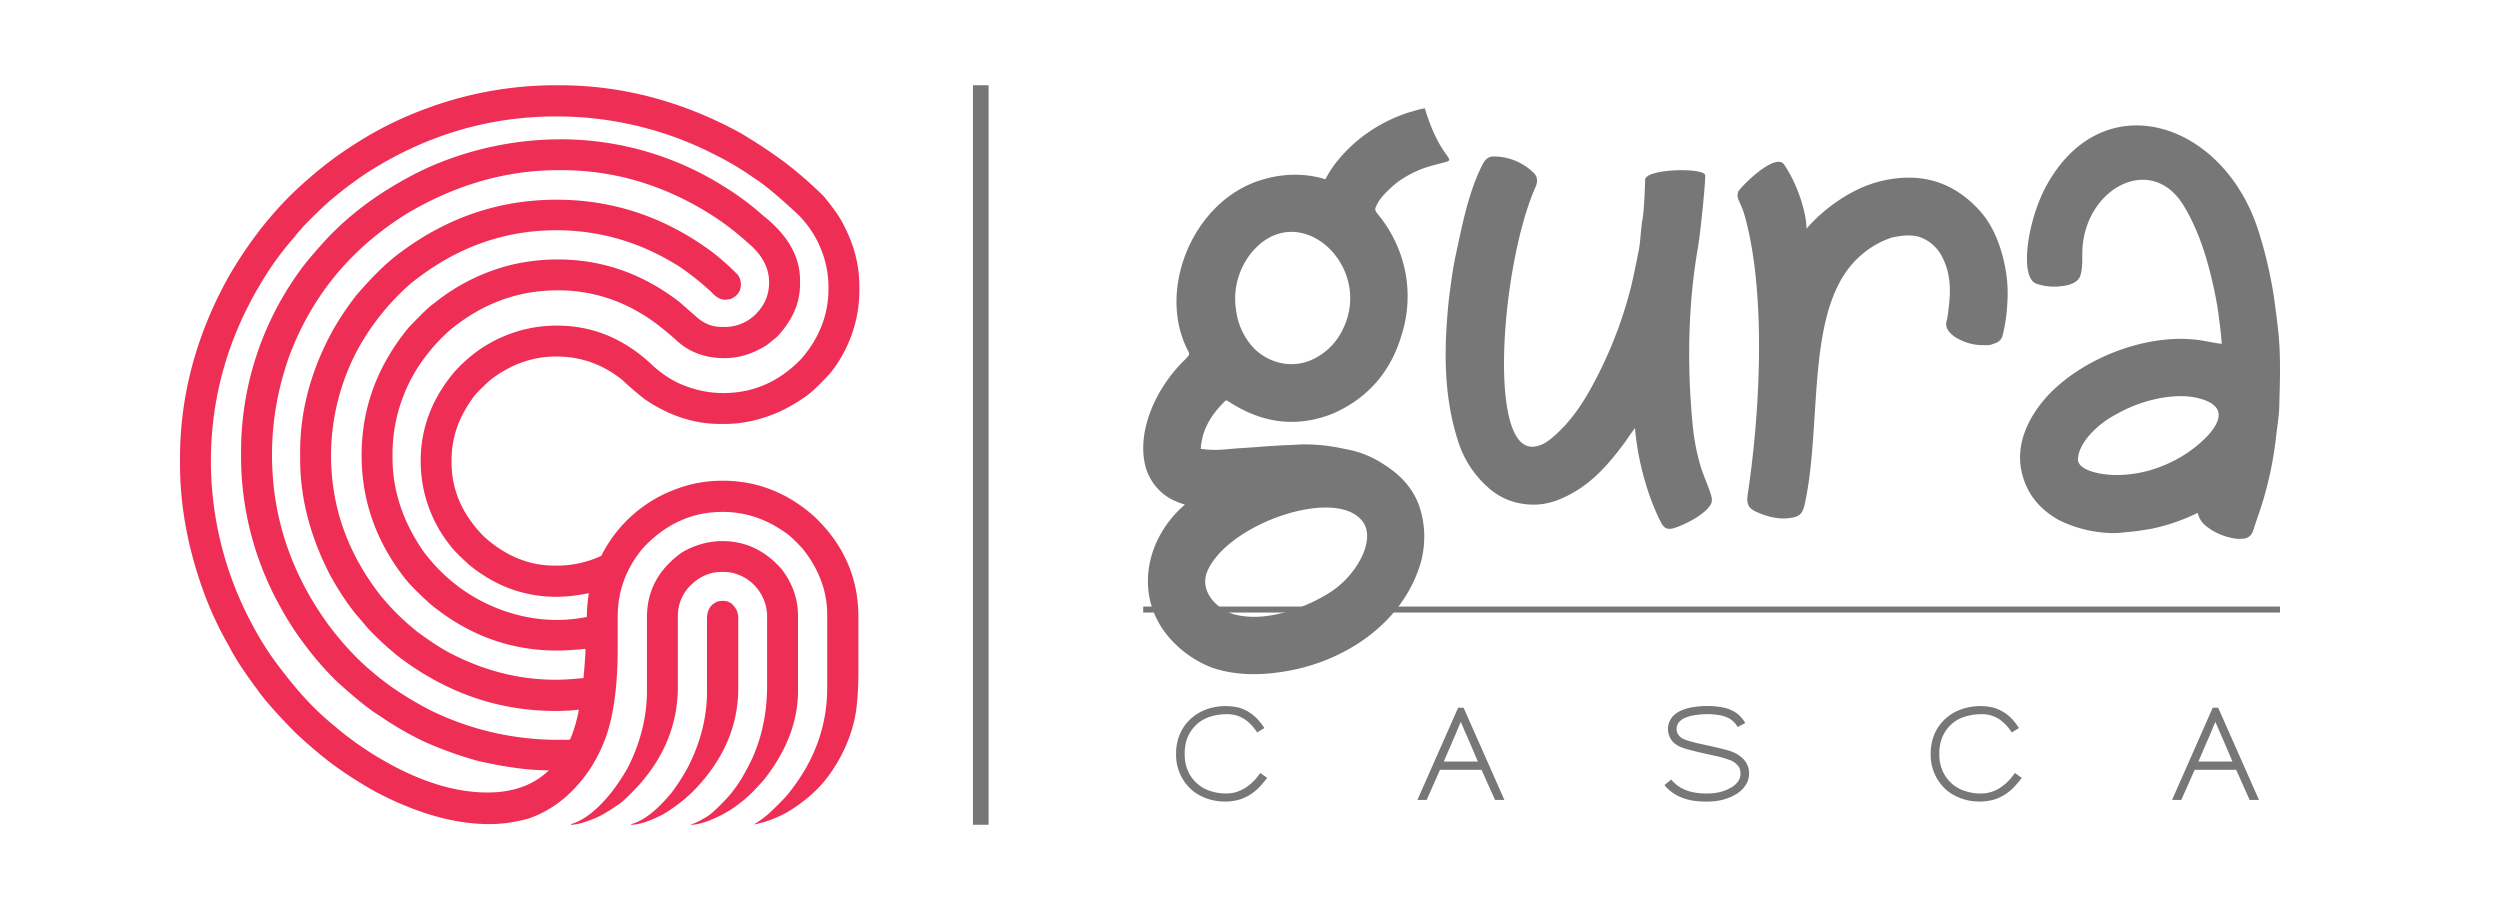 <svg width="500" height="180" xmlns="http://www.w3.org/2000/svg" xmlns:svg="http://www.w3.org/2000/svg">
  <g fill="#777" font-family="none" font-size="none" font-weight="none" stroke-miterlimit="10" text-anchor="none">
    <path d="m253.44,155.57l-1.39,-0.98a10.12,10.12 0 0 1 -2.64,2.75c-0.57,0.4 -1.2,0.73 -1.91,0.98c-0.7,0.25 -1.48,0.38 -2.32,0.38a9.88,9.88 0 0 1 -3.08,-0.49a7.26,7.26 0 0 1 -4.47,-3.94a8.2,8.2 0 0 1 -0.69,-3.49c0,-1.42 0.24,-2.64 0.73,-3.64a7.2,7.2 0 0 1 4.6,-3.87c1,-0.29 2,-0.43 3.03,-0.43a6.2,6.2 0 0 1 3.64,1.02c0.97,0.68 1.8,1.55 2.48,2.62l1.46,-0.87c-0.42,-0.65 -0.89,-1.25 -1.39,-1.79a8.2,8.2 0 0 0 -3.74,-2.3a11.56,11.56 0 0 0 -6.46,0.35a9.62,9.62 0 0 0 -3.2,1.94a8.79,8.79 0 0 0 -2.12,3.02a9.88,9.88 0 0 0 -0.75,3.93a9.34,9.34 0 0 0 2.99,7.1c0.76,0.7 1.73,1.3 2.92,1.76a10.95,10.95 0 0 0 6.83,0.28a9.45,9.45 0 0 0 4.05,-2.63c0.53,-0.57 1,-1.14 1.43,-1.7zm47.44,4.42l-8.16,-18.44l-1.1,0l-8.14,18.44l1.85,0l2.67,-6.03l8.31,0l2.7,6.03l1.87,0zm-5.3,-7.68l-6.82,0l1.82,-4.23c0.27,-0.61 0.54,-1.23 0.79,-1.84c0.25,-0.62 0.51,-1.24 0.79,-1.87l0.82,1.93l0.83,1.88l1.77,4.13zm54.24,2.39a4.1,4.1 0 0 0 -1.34,-3.08a6.11,6.11 0 0 0 -1.75,-1.14c-0.35,-0.16 -0.75,-0.3 -1.2,-0.43a84.57,84.57 0 0 0 -3.5,-0.85l-2.19,-0.48a28.73,28.73 0 0 1 -2.49,-0.67a5.65,5.65 0 0 1 -0.74,-0.3c-0.39,-0.2 -0.7,-0.46 -0.94,-0.8a1.95,1.95 0 0 1 -0.35,-1.15c0,-0.87 0.46,-1.57 1.39,-2.09c0.51,-0.27 1.2,-0.49 2.04,-0.64a15.3,15.3 0 0 1 5.04,-0.06c0.65,0.11 1.22,0.28 1.69,0.5a4.3,4.3 0 0 1 2.04,1.9l1.53,-0.8a6.97,6.97 0 0 0 -1.18,-1.52a5.56,5.56 0 0 0 -1.58,-1.05c-0.6,-0.28 -1.3,-0.49 -2.09,-0.62a17.45,17.45 0 0 0 -5.83,0.05a9,9 0 0 0 -2.49,0.8c-0.8,0.43 -1.37,0.95 -1.74,1.58a3.7,3.7 0 0 0 -0.37,3.08a3.6,3.6 0 0 0 1.09,1.7a5.03,5.03 0 0 0 1.47,0.85c0.25,0.1 0.57,0.22 0.97,0.33l1.5,0.39a135.7,135.7 0 0 0 4.57,1.04a28.9,28.9 0 0 1 2.5,0.73a3.9,3.9 0 0 1 1.74,1.2c0.33,0.38 0.49,0.9 0.49,1.57c0,0.5 -0.14,0.98 -0.41,1.42c-0.28,0.45 -0.66,0.83 -1.15,1.16a8.8,8.8 0 0 1 -2.2,1c-0.84,0.25 -1.83,0.38 -2.95,0.38c-1.78,0 -3.24,-0.25 -4.4,-0.75a6.99,6.99 0 0 1 -2.74,-2.04l-1.36,1.11a8.43,8.43 0 0 0 3.39,2.47c0.69,0.28 1.45,0.5 2.28,0.63c0.84,0.14 1.77,0.2 2.81,0.2c1.25,0 2.39,-0.14 3.41,-0.43c1.03,-0.3 1.93,-0.7 2.69,-1.21a5.72,5.72 0 0 0 1.72,-1.75c0.42,-0.68 0.63,-1.43 0.63,-2.24l0,0.01zm54.54,0.87l-1.38,-0.98c-0.33,0.47 -0.7,0.95 -1.14,1.43c-0.44,0.47 -0.94,0.92 -1.51,1.32a6.99,6.99 0 0 1 -4.23,1.36a9.88,9.88 0 0 1 -3.07,-0.49a7.26,7.26 0 0 1 -4.47,-3.94a8.2,8.2 0 0 1 -0.7,-3.49c0,-1.42 0.25,-2.64 0.74,-3.64a7.07,7.07 0 0 1 4.6,-3.87c1,-0.29 2,-0.43 3.02,-0.43a6.2,6.2 0 0 1 3.65,1.02c0.97,0.68 1.8,1.55 2.48,2.62l1.45,-0.87c-0.42,-0.65 -0.88,-1.25 -1.38,-1.79a8.2,8.2 0 0 0 -3.74,-2.3a11.56,11.56 0 0 0 -6.46,0.35a9.62,9.62 0 0 0 -3.21,1.94a8.79,8.79 0 0 0 -2.12,3.02a9.88,9.88 0 0 0 -0.75,3.93a9.34,9.34 0 0 0 2.99,7.1c0.76,0.7 1.74,1.3 2.93,1.76a10.95,10.95 0 0 0 6.82,0.28a9.45,9.45 0 0 0 4.06,-2.63c0.53,-0.57 1,-1.14 1.42,-1.7zm47.44,4.42l-8.16,-18.44l-1.1,0l-8.13,18.44l1.85,0l2.67,-6.03l8.3,0l2.7,6.03l1.87,0zm-5.3,-7.68l-6.82,0l1.82,-4.23c0.28,-0.61 0.54,-1.23 0.8,-1.84c0.24,-0.62 0.5,-1.24 0.78,-1.87l0.83,1.93l0.82,1.88l1.77,4.13zm-217.86,-29.81l0,-1.2l227.36,0l0,1.2l-227.36,0z" id="svg_2" />
    <path d="m286.61,33.07c6.33,-1.78 2.03,0.88 -1.64,-11.4c-1.02,0.13 -2.03,0.5 -3.04,0.76a30.9,30.9 0 0 0 -10.76,5.95c-2.16,1.9 -4.56,4.43 -6.08,7.47c-1.27,-0.38 -6.2,-1.9 -12.79,0.13c-13.8,4.18 -21.14,22.28 -14.56,34.43c0.13,0.5 0.26,0.5 -0.88,1.65c-5.83,5.7 -9.62,14.43 -7.72,21.4c0.63,2.15 1.9,4.04 3.67,5.44c1.14,0.88 2.53,1.52 4.17,2.02c-7.84,6.71 -10.38,18.36 -3.03,26.72a21.64,21.64 0 0 0 8.6,5.95c4.3,1.39 8.74,1.51 13.17,0.88c12.66,-1.64 24.94,-9.62 28.49,-22.15c0.88,-3.42 0.88,-6.97 -0.13,-10.38c-1.14,-3.93 -3.8,-6.84 -7.22,-9a19.93,19.93 0 0 0 -7.97,-3.16a35.53,35.53 0 0 0 -9,-0.88c-1.51,0.12 -3.16,0.12 -4.8,0.25c-2.4,0.13 -4.94,0.38 -7.34,0.5c-3.42,0.26 -4.44,0.51 -7.6,0.13c0.25,-4.05 2.28,-7.09 5.06,-9.75c0.76,0.38 1.4,0.89 2.16,1.27c6.2,3.54 12.66,4.05 19.24,1.4c6.96,-3.05 11.52,-8.36 13.67,-15.58a25.45,25.45 0 0 0 0.38,-14.43a25.92,25.92 0 0 0 -4.81,-9.5c-1.01,-1.26 -1.01,-1.26 -0.25,-2.65c0.63,-1.27 3.16,-3.68 4.55,-4.56a21.14,21.14 0 0 1 6.46,-2.91zm-45.07,81.02c4.3,-9.5 25.83,-16.84 31.02,-9.75c2.78,3.8 -1.52,11.4 -7.47,14.69a33.4,33.4 0 0 1 -8.48,3.54c-3.04,0.76 -6.2,1.14 -9.5,0.38c-3.54,-0.89 -7.47,-4.68 -5.57,-8.86zm8.86,-63.68c9.37,-11.01 24.31,2.66 18.23,15.32a12.6,12.6 0 0 1 -5.95,6.08c-4.17,2.02 -8.73,0.88 -11.77,-2.03a13.43,13.43 0 0 1 -3.67,-7.6a14.6,14.6 0 0 1 3.16,-11.77zm91.79,50.39c0.38,-0.76 0.12,-1.52 -0.26,-2.66c-0.63,-1.77 -1.39,-3.42 -1.9,-5.2a43.57,43.57 0 0 1 -1.51,-8.1c-1.14,-11.9 -0.89,-23.92 1,-34.94c0.52,-2.78 1.53,-12.78 1.53,-14.8c0,-1.65 -12.03,-1.4 -12.03,0.88c0,1.26 -0.25,6.7 -0.5,7.72c-0.38,2.15 -0.38,4.3 -0.76,6.33c-0.51,2.53 -1.02,5.2 -1.65,7.72a84.63,84.63 0 0 1 -7.98,20c-1.9,3.42 -4.17,6.71 -7.21,9.37c-1.14,1.02 -2.28,1.9 -3.8,2.16c-9.87,1.9 -6.84,-36.6 0,-51.91c0.5,-1.14 0.38,-2.15 -0.5,-2.91a11.44,11.44 0 0 0 -7.86,-3.17c-1.13,0 -1.77,0.64 -2.27,1.65c-2.79,5.44 -4.06,12.15 -5.32,17.98c-0.63,2.9 -1.01,5.95 -1.4,8.98c-1,9.63 -1.13,19.25 1.9,28.49a20.43,20.43 0 0 0 5.96,9.11c2.4,2.16 5.31,3.3 8.6,3.42c3.3,0.13 6.08,-1.01 8.87,-2.66c3.8,-2.27 6.7,-5.57 9.36,-9.11c0.89,-1.14 1.65,-2.4 2.54,-3.55c0.5,6.2 2.4,13.42 5.19,18.87c0.63,1.26 1.39,1.52 2.66,1.14c2.02,-0.64 6.2,-2.66 7.34,-4.81zm58.49,-49c-0.89,-3.54 -2.28,-6.96 -4.81,-9.75c-4.3,-4.68 -9.5,-6.96 -15.83,-6.45a24.08,24.08 0 0 0 -8.48,2.28a32.61,32.61 0 0 0 -10.26,7.85c0,-3.3 -1.9,-9.12 -4.55,-12.92c-1.9,-2.28 -8.87,4.81 -9.12,5.57c-0.38,1.4 0.13,1.27 1.14,4.18c4.18,14.18 3.67,36.84 0.76,56.46c-0.25,1.78 0.13,2.66 1.9,3.42c2.03,0.89 4.3,1.52 6.7,1.14c1.78,-0.25 2.41,-0.88 2.8,-2.66c3.67,-16.58 -0.13,-39.88 11.14,-49.75a17.68,17.68 0 0 1 6.33,-3.67c1.77,-0.38 3.67,-0.63 5.44,-0.13a8.07,8.07 0 0 1 4.68,4.18c1.52,3.04 1.65,6.2 1.27,9.5c-0.13,1.13 -0.25,2.4 -0.5,3.29c-0.64,2.53 3.92,4.68 6.96,4.68c0.76,0 1.64,0.13 2.4,-0.25c1.01,-0.26 1.65,-0.76 1.9,-1.78c0.5,-2.02 0.76,-3.92 0.89,-5.95c0.25,-3.16 0,-6.07 -0.76,-9.24zm55.07,15.45c-0.26,-2.79 -0.64,-5.45 -1.02,-8.23a87.95,87.95 0 0 0 -2.9,-12.4c-6.84,-22.42 -31.4,-30.27 -42.67,-9.25c-3.67,6.84 -5.32,18.1 -1.9,19.37a11,11 0 0 0 4.94,0.5c1.64,-0.12 3.54,-0.75 3.92,-2.27c0.5,-1.9 0.25,-3.67 0.38,-5.45c0.89,-12.15 13.93,-18.86 20.26,-8.35c3.04,5.06 4.68,10.5 5.95,16.2c0.5,2.28 0.88,4.43 1.14,6.71c0.25,1.65 0.38,3.17 0.5,4.69c-2.15,-0.26 -3.92,-0.76 -5.82,-0.89c-10,-0.89 -22.16,3.93 -29,11.27c-4.04,4.43 -6.45,9.87 -5.18,15.32c1.01,4.3 3.54,7.34 7.34,9.5a25.1,25.1 0 0 0 10.89,2.65c1.14,0 2.15,-0.13 3.29,-0.25c1.52,-0.13 3.04,-0.38 4.56,-0.64a38.9,38.9 0 0 0 9.11,-3.16a4.77,4.77 0 0 0 2.03,2.91a11.75,11.75 0 0 0 4.43,2.03a7.1,7.1 0 0 0 2.28,0.25c1.14,0 2.02,-0.5 2.4,-1.77c0.64,-2.03 1.4,-4.05 2.03,-6.2a72.33,72.33 0 0 0 2.53,-12.67c0.25,-2.15 0.63,-4.3 0.63,-6.45c0.13,-4.56 0.26,-9 -0.12,-13.42zm-15.57,12.53c4.43,1.27 4.55,3.93 1.26,7.47a25.36,25.36 0 0 1 -8.99,5.95a24.36,24.36 0 0 1 -7.97,1.77c-3.93,0.26 -9.37,-0.88 -8.86,-3.42c0.25,-3.16 4.05,-6.83 7.46,-8.6a28.5,28.5 0 0 1 9.5,-3.42c2.53,-0.38 5.06,-0.5 7.6,0.25z" id="svg_3" />
    <path d="m110.79,17.05a74.22,74.22 0 0 0 -25.45,4.63a72.26,72.26 0 0 0 -10.8,4.97a81.16,81.16 0 0 0 -8.87,5.84a88.75,88.75 0 0 0 -7.45,6.45a73.69,73.69 0 0 0 -6.24,7.05a86.9,86.9 0 0 0 -6.25,9.33c-6.5,11.68 -9.73,23.83 -9.73,36.38l0,1.08c0,8.12 1.48,16.31 4.36,24.57a70,70 0 0 0 5.44,11.88c1.14,2.29 3.09,5.24 5.84,8.93c1.28,1.82 3.7,4.57 7.32,8.26a92.56,92.56 0 0 0 7.39,6.31a84.42,84.42 0 0 0 8.79,5.64c8.2,4.3 15.78,6.45 22.7,6.45c2.74,0 5.36,-0.4 7.98,-1.15c4.77,-1.67 8.8,-4.9 12.09,-9.73a29.54,29.54 0 0 0 2.48,-4.57c2.08,-4.56 3.15,-11.14 3.15,-19.67l0,-6.37c0,-5.1 1.68,-9.67 5.04,-13.7c4.5,-4.83 9.8,-7.25 15.91,-7.25c4.5,0 8.6,1.34 12.42,4.03c0.8,0.47 2.02,1.6 3.7,3.42c3.22,4.1 4.83,8.46 4.83,13.1l0,14.63c0,7.65 -2.55,14.63 -7.59,20.94c-0.6,0.81 -1.95,2.22 -4.1,4.23c-1,0.88 -2,1.55 -2.95,2.15c0.54,-0.06 1.21,-0.27 2.02,-0.47a23.6,23.6 0 0 0 4.7,-2.01a32.88,32.88 0 0 0 5.57,-4.23a25.68,25.68 0 0 0 3.82,-4.77a29.84,29.84 0 0 0 4.03,-9.67c0.47,-2.21 0.74,-5.5 0.74,-9.86l0,-10.48c0,-7.85 -2.95,-14.5 -8.8,-20.07c-5.36,-4.77 -11.47,-7.18 -18.39,-7.18c-3.15,0 -6.24,0.53 -9.26,1.67a27.1,27.1 0 0 0 -14.97,13.36a21.02,21.02 0 0 1 -8.6,1.95l-0.74,0c-5.17,0 -9.87,-1.95 -14.16,-5.84c-4.3,-4.36 -6.45,-9.26 -6.45,-14.84l0,-0.47c0,-4.3 1.35,-8.32 4.1,-12.15c0.47,-0.8 1.68,-2.01 3.49,-3.69c4.1,-3.22 8.53,-4.83 13.36,-4.83c4.9,0 9.26,1.54 13.22,4.7a60.36,60.36 0 0 0 4.44,3.82c4.83,3.3 9.86,4.97 15.1,4.97l0.94,0c3.56,0 7.18,-0.8 10.88,-2.42a34.31,34.31 0 0 0 5.77,-3.42c1.28,-1 2.75,-2.48 4.43,-4.3a26.6,26.6 0 0 0 5.84,-16.58l0,-0.74c0,-4.16 -1,-8.19 -3.02,-12.08c-0.74,-1.61 -2.15,-3.63 -4.16,-6.05a85.36,85.36 0 0 0 -7.52,-6.57a103.28,103.28 0 0 0 -9,-5.98c-11.61,-6.38 -23.76,-9.6 -36.32,-9.6l-1.07,0zm-68.61,75.26c0,-13.1 3.55,-25.31 10.6,-36.66a58.82,58.82 0 0 1 6.18,-8.32c1.14,-1.55 3.36,-3.83 6.65,-6.85a76.41,76.41 0 0 1 7.85,-5.97c11.68,-7.46 24.24,-11.22 37.73,-11.22a68.94,68.94 0 0 1 31.42,7.46a59.2,59.2 0 0 1 8.06,4.76c2.08,1.28 5.03,3.76 8.93,7.39a20.6,20.6 0 0 1 6.1,14.77c0,5.23 -1.8,9.93 -5.5,14.16c-4.36,4.5 -9.53,6.78 -15.5,6.78l-0.07,0c-3.16,0 -6.25,-0.73 -9.27,-2.14a22.02,22.02 0 0 1 -5.17,-3.7c-5.5,-5.1 -11.75,-7.65 -18.8,-7.65a27.17,27.17 0 0 0 -16.1,5.24a31.19,31.19 0 0 0 -4.3,3.89c-4.57,5.37 -6.85,11.35 -6.85,17.92a26.9,26.9 0 0 0 5.84,16.86c0.74,1 2.08,2.35 3.96,4.02c5.23,4.23 11,6.31 17.32,6.31c2.08,0 4.23,-0.26 6.51,-0.73c-0.27,1.67 -0.4,3.29 -0.4,4.76c-2.08,0.4 -4.1,0.6 -5.91,0.6c-4.43,0 -8.8,-0.93 -13.02,-2.75a33.23,33.23 0 0 1 -9.8,-6.5a34.86,34.86 0 0 1 -4.03,-4.57c-4.1,-5.98 -6.11,-12.15 -6.11,-18.67l0,-0.94a32.22,32.22 0 0 1 7.18,-20a33.3,33.3 0 0 1 4.43,-4.64c6.38,-5.23 13.5,-7.85 21.35,-7.85a31.6,31.6 0 0 1 16.65,4.57c1.81,1 4.23,2.81 7.12,5.37c2.55,2.41 5.77,3.62 9.66,3.62c3.03,0 5.91,-0.94 8.66,-2.75l1.88,-1.55c3.03,-3.22 4.57,-6.7 4.57,-10.4l0,-0.34s0,-0.06 0.07,-0.13c-0.07,-0.07 -0.07,-0.14 -0.07,-0.2l0,-0.27c0,-4.63 -2.42,-8.93 -7.25,-12.76a54.55,54.55 0 0 0 -7.59,-5.7a61.27,61.27 0 0 0 -33.1,-9.67a65.59,65.59 0 0 0 -26.72,5.77a73.97,73.97 0 0 0 -10.54,6.04a61.84,61.84 0 0 0 -8.39,6.99a87,87 0 0 0 -5.7,6.5a61.59,61.59 0 0 0 -12.5,37.6l0,0.4a61.7,61.7 0 0 0 7.93,30.35a58.7,58.7 0 0 0 4.63,7.19a61.96,61.96 0 0 0 6.52,7.52c3.69,3.35 6.5,5.64 8.59,6.91a64.3,64.3 0 0 0 9.06,5.24a75.1,75.1 0 0 0 10.68,3.82c5.57,1.28 10.27,1.88 14.1,1.88l0.06,0c-3.09,2.96 -7.18,4.43 -12.28,4.43c-6.65,0 -13.83,-2.28 -21.55,-6.84a65.05,65.05 0 0 1 -9.2,-6.58a55.17,55.17 0 0 1 -6.65,-6.45a76.84,76.84 0 0 1 -3.62,-4.43a58.98,58.98 0 0 1 -5.84,-8.93a69.03,69.03 0 0 1 -8.46,-32.96zm12.22,-1.34c0,-6.85 1.2,-13.5 3.55,-20.01c4.57,-12.02 12.42,-21.42 23.57,-28.33c9.67,-5.7 19.74,-8.6 30.14,-8.6l0.6,0c10.68,0 20.75,3.03 30.22,9.07a53.25,53.25 0 0 1 6.98,5.37c2.89,2.35 4.36,5.03 4.36,7.99c0,2.48 -0.87,4.56 -2.68,6.38a8.73,8.73 0 0 1 -6.04,2.55l-0.74,0c-1.82,0 -3.36,-0.6 -4.77,-1.75l-3.76,-3.29c-7.32,-5.64 -15.44,-8.46 -24.3,-8.46c-3.02,0 -6.11,0.34 -9.27,1.08a39.63,39.63 0 0 0 -15.57,7.79c-0.67,0.4 -2.35,2.01 -4.97,4.76c-6.24,7.59 -9.4,16.11 -9.4,25.51c0,9.07 2.89,17.26 8.66,24.64c1,1.28 2.69,2.96 5.04,5.1c7.58,6.25 16.04,9.34 25.37,9.34c1.68,0 3.63,-0.14 5.71,-0.34l0.07,0l-0.07,0c0,0.87 -0.13,2.82 -0.4,5.84c-2.02,0.2 -3.9,0.34 -5.58,0.34c-7.18,0 -14.1,-1.75 -20.8,-5.17c-1.95,-1 -4.24,-2.49 -6.86,-4.43a48.58,48.58 0 0 1 -7.31,-7.19c-6.65,-8.52 -9.94,-17.85 -9.94,-28.06a45.1,45.1 0 0 1 5.37,-21.28a48.78,48.78 0 0 1 10.54,-13.1c8.8,-7.1 18.46,-10.67 29.14,-10.67c8.86,0 17.19,2.49 24.9,7.45a55.63,55.63 0 0 1 6.18,4.97c0.88,1.01 1.82,1.48 2.76,1.48c0.6,-0.07 1.07,-0.13 1.27,-0.27c1.2,-0.6 1.81,-1.54 1.81,-2.75c0,-0.74 -0.2,-1.34 -0.6,-1.95a49.51,49.51 0 0 0 -5.3,-4.7c-9.4,-6.91 -19.74,-10.34 -30.95,-10.34c-11.48,0 -21.96,3.56 -31.42,10.68c-2.62,1.94 -5.5,4.76 -8.66,8.46a57.26,57.26 0 0 0 -4.57,6.78c-4.43,7.99 -6.65,16.18 -6.65,24.44l0,1.54c0,7.65 1.95,15.3 5.91,23.03a54.81,54.81 0 0 0 4.97,7.65l2.69,3.16a58.13,58.13 0 0 0 6.37,5.84c9.47,7.11 19.8,10.67 31.15,10.67c1.62,0 3.16,-0.07 4.64,-0.27c-0.07,0.34 -0.07,0.47 -0.07,0.54c-0.4,1.81 -0.87,3.5 -1.48,4.97c-0.06,0.33 -0.27,0.53 -0.47,0.53l-2.28,0a57.68,57.68 0 0 1 -25.24,-5.84a65.65,65.65 0 0 1 -7.86,-4.7a59.06,59.06 0 0 1 -7.11,-5.97a62.83,62.83 0 0 1 -5.58,-6.51c-7.52,-10.34 -11.27,-21.69 -11.27,-33.97zm90.1,17.25c-2.76,0 -5.51,0.74 -8.13,2.28c-4.63,3.3 -6.98,7.59 -6.98,12.96l0,14.7c0,5.17 -1.28,10.34 -3.83,15.38a41.45,41.45 0 0 1 -3.3,4.96c-2.81,3.5 -5.5,5.58 -8.05,6.32l0,0.13c1.14,0 2.82,-0.47 5.04,-1.41c1.34,-0.6 2.75,-1.48 4.3,-2.55c0.8,-0.47 2.21,-1.81 4.22,-3.96c5.17,-5.78 7.8,-12.36 7.8,-19.67l0,-14.37a8.6,8.6 0 0 1 2.14,-5.5c1.95,-2.09 4.16,-3.1 6.51,-3.1l0.67,0c1.15,0 2.29,0.28 3.56,0.88a9.04,9.04 0 0 1 4.97,8.46l0,13.3c0,6.44 -1.41,12.14 -4.23,17.11a26.69,26.69 0 0 1 -3.62,5.3c-1.82,1.95 -3.16,3.23 -4.1,3.83c-1.68,1 -2.75,1.55 -3.22,1.55l0,0.13c1.14,0 2.68,-0.4 4.63,-1.28a22.4,22.4 0 0 0 4.97,-2.95c1.4,-1 3.09,-2.62 5.1,-4.97c4.43,-5.7 6.65,-11.55 6.65,-17.59l0,-15.04c0,-3.29 -1.08,-6.44 -3.3,-9.33c-3.28,-3.69 -7.18,-5.57 -11.8,-5.57zm0.13,11.95c-0.6,0 -1.08,0.07 -1.41,0.27c-1.21,0.6 -1.82,1.68 -1.82,3.29l0,14.57c0,4.97 -1.2,9.93 -3.69,14.9a39.85,39.85 0 0 1 -3.42,5.37c-2.96,3.56 -5.64,5.64 -8.06,6.25l0,0.13c1.54,0 3.63,-0.67 6.38,-2.08a31.88,31.88 0 0 0 5.9,-4.5c6.12,-6.18 9.14,-13.1 9.14,-20.74l0,-14.3c0,-0.2 -0.07,-0.54 -0.2,-1.01c-0.6,-1.41 -1.55,-2.15 -2.82,-2.15z" fill="#ef2e55" />
    <path d="m194.59,164.95l0,-147.9l3.13,0l0,147.9l-3.13,0z" />
  </g>
</svg>
